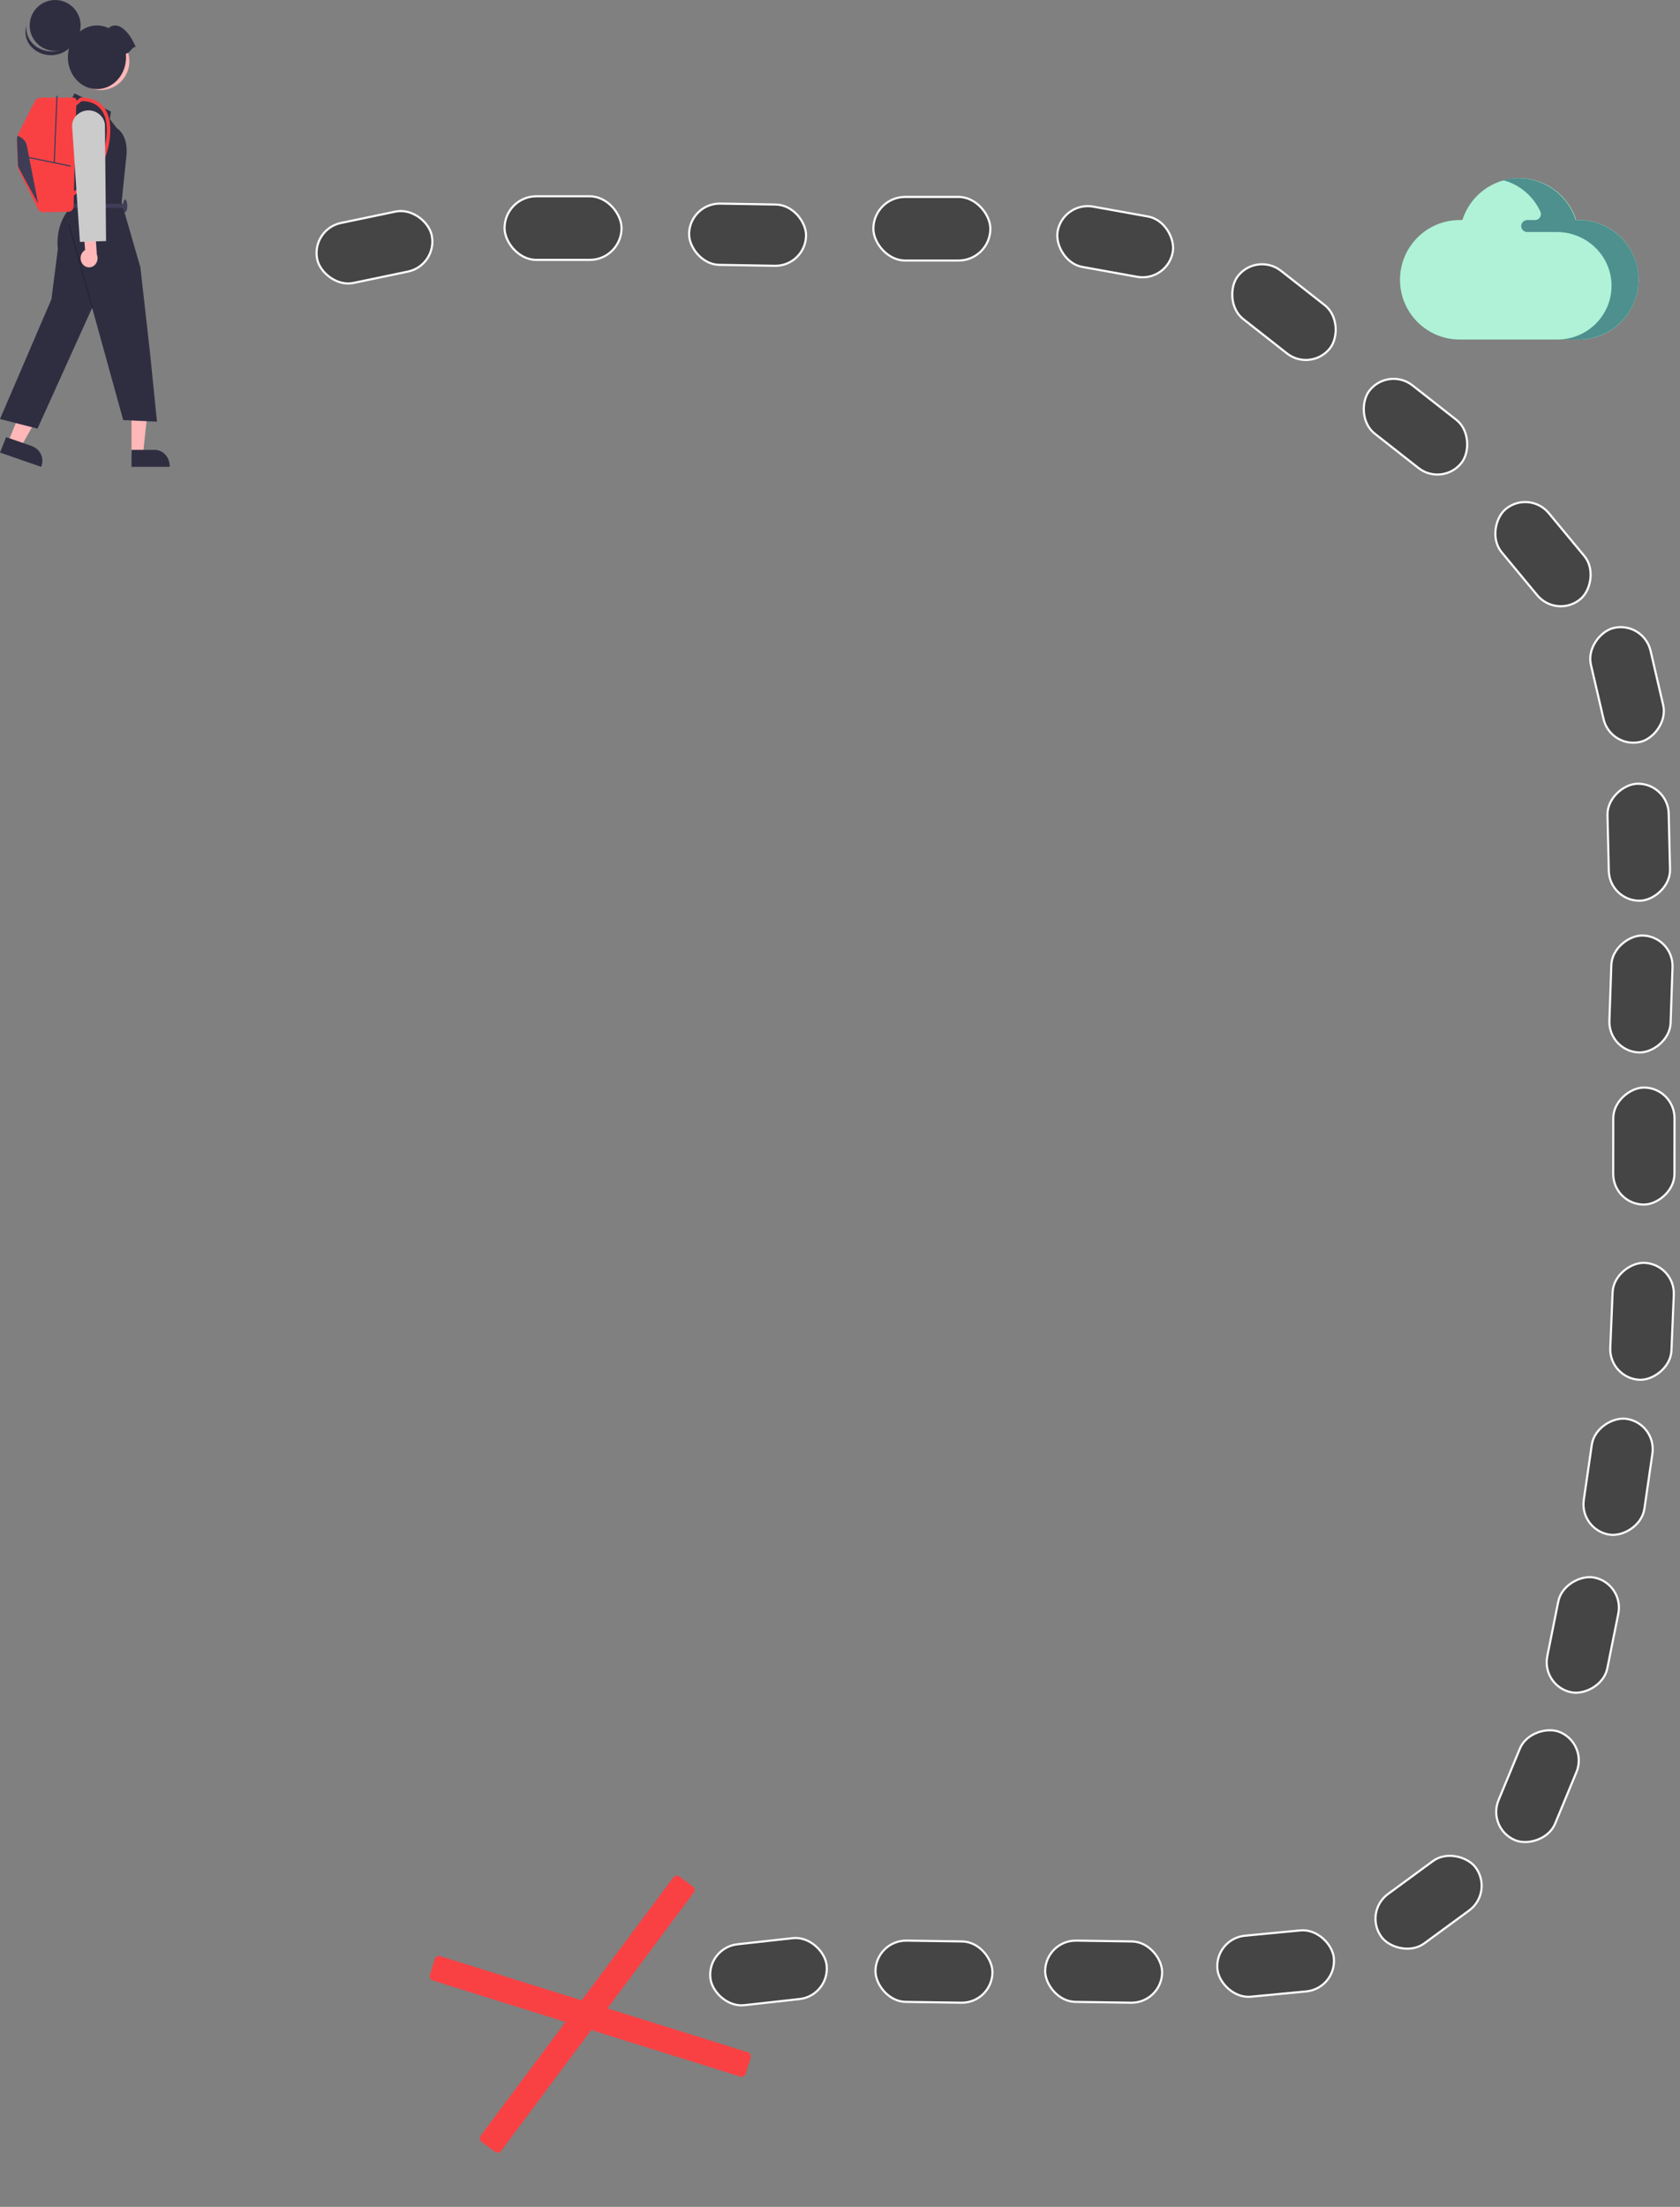 <svg width="396" height="520" viewBox="0 0 396 520" fill="none" xmlns="http://www.w3.org/2000/svg">
<rect x="0" y="0" width="396" height="520" fill="#808080" stroke="none"/>
<rect x="112.69" y="504.055" width="78" height="6" rx="1" transform="rotate(-53.271 112.69 504.055)" fill="#F94144"/>
<rect x="102.804" y="460.618" width="78" height="6" rx="1" transform="rotate(17.347 102.804 460.618)" fill="#F94144"/>
<path d="M386.24 65.926C386.24 73.699 379.945 80 372.18 80H344.06C336.295 80 330 73.699 330 65.926C330 58.153 336.295 51.852 344.06 51.852H344.704C346.496 46.142 351.825 42 358.12 42C364.416 42 369.744 46.142 371.536 51.852H372.18C379.945 51.852 386.24 58.153 386.24 65.926Z" fill="#AFF2D8"/>
<path d="M372.074 80H370.303H367.116C374.189 80 379.918 74.277 379.865 67.237C379.813 60.253 373.986 54.667 366.956 54.667H363.171H359.984C359.134 54.667 358.459 53.923 358.582 53.055C358.681 52.354 359.32 51.852 360.033 51.852H361.797C362.819 51.852 363.515 50.805 363.095 49.879C361.454 46.262 358.241 43.502 354.32 42.457C355.466 42.16 356.668 42 357.907 42C364.251 42 369.62 46.142 371.425 51.852H372.074C379.898 51.852 386.24 58.153 386.24 65.926C386.24 73.699 379.898 80 372.074 80Z" fill="#4D908E"/>
<path d="M2 103.946L5.094 105L11 94.556L6.434 93L2 103.946Z" fill="#FFB7B7"/>
<path d="M1.449 103L7.374 105.054L7.375 105.054C8.376 105.401 9.189 106.105 9.634 107.011C10.079 107.917 10.12 108.951 9.748 109.886L9.702 110L0 106.637L1.449 103Z" fill="#2F2E41"/>
<path d="M31 107L33.711 107L35 95L31 95L31 107Z" fill="#FFB7B7"/>
<path d="M31 106L36.497 106C37.426 106 38.317 106.408 38.974 107.135C39.631 107.861 40 108.846 40 109.874V110L31 110L31 106Z" fill="#2F2E41"/>
<path d="M16.543 24.016L17.553 22L26.14 26.284L25.887 28.048L27.529 30.19C27.529 30.19 30.307 31.702 29.802 36.742L29.297 41.529L28.666 47.703L33.085 62.949L35.358 83.109L37 99.362L29.044 98.984L21.72 72.525L8.84 101L0 98.732L12.123 70.509L13.638 58.665C13.638 58.665 12.628 52.365 17.427 48.081L16.669 45.813V43.019L14.143 29.686L16.543 24.016Z" fill="#2F2E41"/>
<path opacity="0.2" d="M16.367 52.8L16.079 52.881L21.681 72.744L21.97 72.663L16.367 52.8Z" fill="black"/>
<path d="M17 49H29V48H17V49Z" fill="#3F3D56"/>
<path d="M29.5 50C29.776 50 30 49.328 30 48.5C30 47.672 29.776 47 29.5 47C29.224 47 29 47.672 29 48.5C29 49.328 29.224 50 29.5 50Z" fill="#3F3D56"/>
<path d="M29.666 17.689C31.464 14.4 30.255 10.275 26.966 8.477C23.676 6.679 19.552 7.888 17.754 11.177C15.956 14.467 17.165 18.591 20.454 20.389C23.744 22.188 27.868 20.979 29.666 17.689Z" fill="#FFB7B7"/>
<path d="M13 12C16.314 12 19 9.314 19 6C19 2.686 16.314 0 13 0C9.686 0 7 2.686 7 6C7 9.314 9.686 12 13 12Z" fill="#2F2E41"/>
<path d="M6.25 6C6.013 6.722 5.943 7.48 6.046 8.227C6.149 8.974 6.422 9.694 6.848 10.341C7.274 10.987 7.844 11.547 8.521 11.985C9.199 12.423 9.969 12.729 10.784 12.883C11.599 13.038 12.441 13.039 13.256 12.885C14.071 12.731 14.842 12.426 15.52 11.989C16.198 11.552 16.768 10.992 17.195 10.346C17.622 9.7 17.896 8.98 18 8.233C17.569 9.543 16.608 10.659 15.309 11.358C14.01 12.058 12.467 12.29 10.988 12.008C9.508 11.727 8.2 10.953 7.322 9.84C6.445 8.727 6.062 7.356 6.25 6Z" fill="#2F2E41"/>
<path d="M29.667 12.654C29.837 14.294 29.509 15.949 28.732 17.363C27.954 18.778 26.773 19.872 25.369 20.478C23.966 21.083 22.419 21.165 20.969 20.71C19.519 20.256 18.246 19.292 17.348 17.966C16.45 16.64 15.976 15.027 16.001 13.377C16.026 11.727 16.547 10.132 17.484 8.839C18.422 7.547 19.723 6.628 21.186 6.226C22.648 5.824 24.192 5.961 25.576 6.616C26.721 5.606 28.141 5.919 29.295 6.985C30.6 8.191 30.988 9.019 32 11.001C31.005 11.154 30.663 12.501 29.667 12.654Z" fill="#2F2E41"/>
<path d="M4.003 33.436C4.083 35.459 4.241 39.441 4.241 39.645C4.241 39.859 7.384 46.11 8.741 48.801V48.802C8.838 48.992 8.925 49.163 9.001 49.315C9.106 49.524 9.271 49.699 9.477 49.821C9.683 49.942 9.92 50.004 10.162 50L16.095 49.897C16.421 49.892 16.733 49.766 16.964 49.545C17.196 49.325 17.33 49.026 17.338 48.713L18 23.636C18.002 23.553 17.987 23.471 17.956 23.394C17.924 23.317 17.877 23.247 17.817 23.187C17.757 23.128 17.685 23.081 17.606 23.049C17.526 23.017 17.441 23 17.355 23H9.703C9.38 23 9.063 23.088 8.789 23.253C8.515 23.418 8.296 23.654 8.155 23.933L4.482 31.232C4.138 31.918 3.973 32.675 4.003 33.436V33.436Z" fill="#F94144"/>
<path d="M17.466 46C18.941 45.108 20.266 43.99 21.393 42.687C24.013 39.747 25.606 36.038 25.933 32.118C26.225 28.763 25.558 26.27 23.951 24.707C21.908 22.72 19.126 23.009 19.009 23.022L18.884 23.036L17 24.627L17.533 25.256L19.219 23.832C19.735 23.807 21.842 23.801 23.381 25.303C24.798 26.686 25.38 28.955 25.111 32.047C24.799 35.779 23.286 39.311 20.798 42.115C19.724 43.355 18.466 44.422 17.067 45.278L17.466 46Z" fill="#F94144"/>
<path d="M6.764 36.968L6.709 37.234L16.611 39.268L16.666 39.002L6.764 36.968Z" fill="#3F3D56"/>
<path d="M13.291 22.581L12.648 38.337L12.919 38.349L13.562 22.592L13.291 22.581Z" fill="#3F3D56"/>
<path d="M4.004 33.115C4.088 35.075 4.254 38.933 4.254 39.13C4.254 39.338 7.568 45.394 9 48L6.331 34.325C6.228 33.799 5.968 33.306 5.579 32.898C5.189 32.489 4.683 32.179 4.113 32C4.024 32.366 3.987 32.741 4.004 33.115Z" fill="#3F3D56"/>
<path d="M19.417 62.149C19.239 61.899 19.113 61.611 19.049 61.303C18.985 60.995 18.984 60.675 19.045 60.367C19.107 60.058 19.23 59.768 19.406 59.517C19.582 59.266 19.806 59.06 20.063 58.913L19.654 53.998L22.341 53L22.829 59.949C23.027 60.435 23.054 60.983 22.905 61.489C22.757 61.996 22.442 62.425 22.022 62.696C21.601 62.967 21.104 63.061 20.624 62.961C20.144 62.86 19.714 62.571 19.417 62.149Z" fill="#FFB7B7"/>
<path d="M17.012 29.918C16.944 29.106 17.174 28.297 17.665 27.618C18.157 26.939 18.882 26.429 19.727 26.168C20.472 25.943 21.276 25.944 22.02 26.17C22.817 26.417 23.508 26.887 23.995 27.513C24.483 28.139 24.744 28.889 24.739 29.657L25 56.796L18.834 57L17.012 29.918Z" fill="#CBCBCB"/>
<rect x="73.296" y="54.015" width="27.572" height="14.436" rx="7.218" transform="rotate(-11.79 73.296 54.015)" fill="black" fill-opacity="0.46" stroke="white" stroke-width="0.5"/>
<rect x="118.933" y="46.25" width="27.572" height="14.988" rx="7.494" fill="black" fill-opacity="0.46" stroke="white" stroke-width="0.5"/>
<rect x="162.55" y="47.855" width="27.572" height="14.436" rx="7.218" transform="rotate(0.952 162.55 47.855)" fill="black" fill-opacity="0.46" stroke="white" stroke-width="0.5"/>
<rect x="205.866" y="46.399" width="27.572" height="14.988" rx="7.494" fill="black" fill-opacity="0.46" stroke="white" stroke-width="0.5"/>
<rect x="250.575" y="47.407" width="27.572" height="14.436" rx="7.218" transform="rotate(10.213 250.575 47.407)" fill="black" fill-opacity="0.46" stroke="white" stroke-width="0.5"/>
<rect x="327.266" y="86.351" width="27.572" height="14.436" rx="7.218" transform="rotate(38.138 327.266 86.351)" fill="black" fill-opacity="0.46" stroke="white" stroke-width="0.5"/>
<rect x="296.266" y="59.351" width="27.572" height="14.436" rx="7.218" transform="rotate(38.138 296.266 59.351)" fill="black" fill-opacity="0.46" stroke="white" stroke-width="0.5"/>
<rect x="360.467" y="115.352" width="27.572" height="14.436" rx="7.218" transform="rotate(50.354 360.467 115.352)" fill="black" fill-opacity="0.46" stroke="white" stroke-width="0.5"/>
<rect x="387.425" y="146.322" width="27.572" height="14.436" rx="7.218" transform="rotate(76.902 387.425 146.322)" fill="black" fill-opacity="0.46" stroke="white" stroke-width="0.5"/>
<rect x="393.167" y="184.497" width="27.572" height="14.436" rx="7.218" transform="rotate(88.644 393.167 184.497)" fill="black" fill-opacity="0.46" stroke="white" stroke-width="0.5"/>
<rect x="394.488" y="220.68" width="27.572" height="14.436" rx="7.218" transform="rotate(91.978 394.488 220.68)" fill="black" fill-opacity="0.46" stroke="white" stroke-width="0.5"/>
<rect x="394.715" y="256.265" width="27.572" height="14.436" rx="7.218" transform="rotate(90.06 394.715 256.265)" fill="black" fill-opacity="0.46" stroke="white" stroke-width="0.5"/>
<rect x="394.841" y="297.866" width="27.572" height="14.436" rx="7.218" transform="rotate(92.406 394.841 297.866)" fill="black" fill-opacity="0.46" stroke="white" stroke-width="0.5"/>
<rect x="390.534" y="335.359" width="27.572" height="14.436" rx="7.218" transform="rotate(98.269 390.534 335.359)" fill="black" fill-opacity="0.46" stroke="white" stroke-width="0.5"/>
<rect x="374.351" y="410.887" width="27.572" height="14.436" rx="7.218" transform="rotate(112.492 374.351 410.887)" fill="black" fill-opacity="0.46" stroke="white" stroke-width="0.5"/>
<rect x="382.883" y="373.141" width="27.572" height="14.436" rx="7.218" transform="rotate(101.373 382.883 373.141)" fill="black" fill-opacity="0.46" stroke="white" stroke-width="0.5"/>
<rect x="352.121" y="445.891" width="27.572" height="14.436" rx="7.218" transform="rotate(143.757 352.121 445.891)" fill="black" fill-opacity="0.46" stroke="white" stroke-width="0.5"/>
<rect x="315.092" y="468.542" width="27.572" height="14.436" rx="7.218" transform="rotate(174.549 315.092 468.542)" fill="black" fill-opacity="0.46" stroke="white" stroke-width="0.5"/>
<rect x="273.823" y="471.998" width="27.572" height="14.436" rx="7.218" transform="rotate(-179.147 273.823 471.998)" fill="black" fill-opacity="0.46" stroke="white" stroke-width="0.5"/>
<rect x="233.823" y="471.998" width="27.572" height="14.436" rx="7.218" transform="rotate(-179.147 233.823 471.998)" fill="black" fill-opacity="0.46" stroke="white" stroke-width="0.5"/>
<rect x="195.644" y="470.23" width="27.572" height="14.436" rx="7.218" transform="rotate(173.671 195.644 470.23)" fill="black" fill-opacity="0.46" stroke="white" stroke-width="0.5"/>
</svg>
